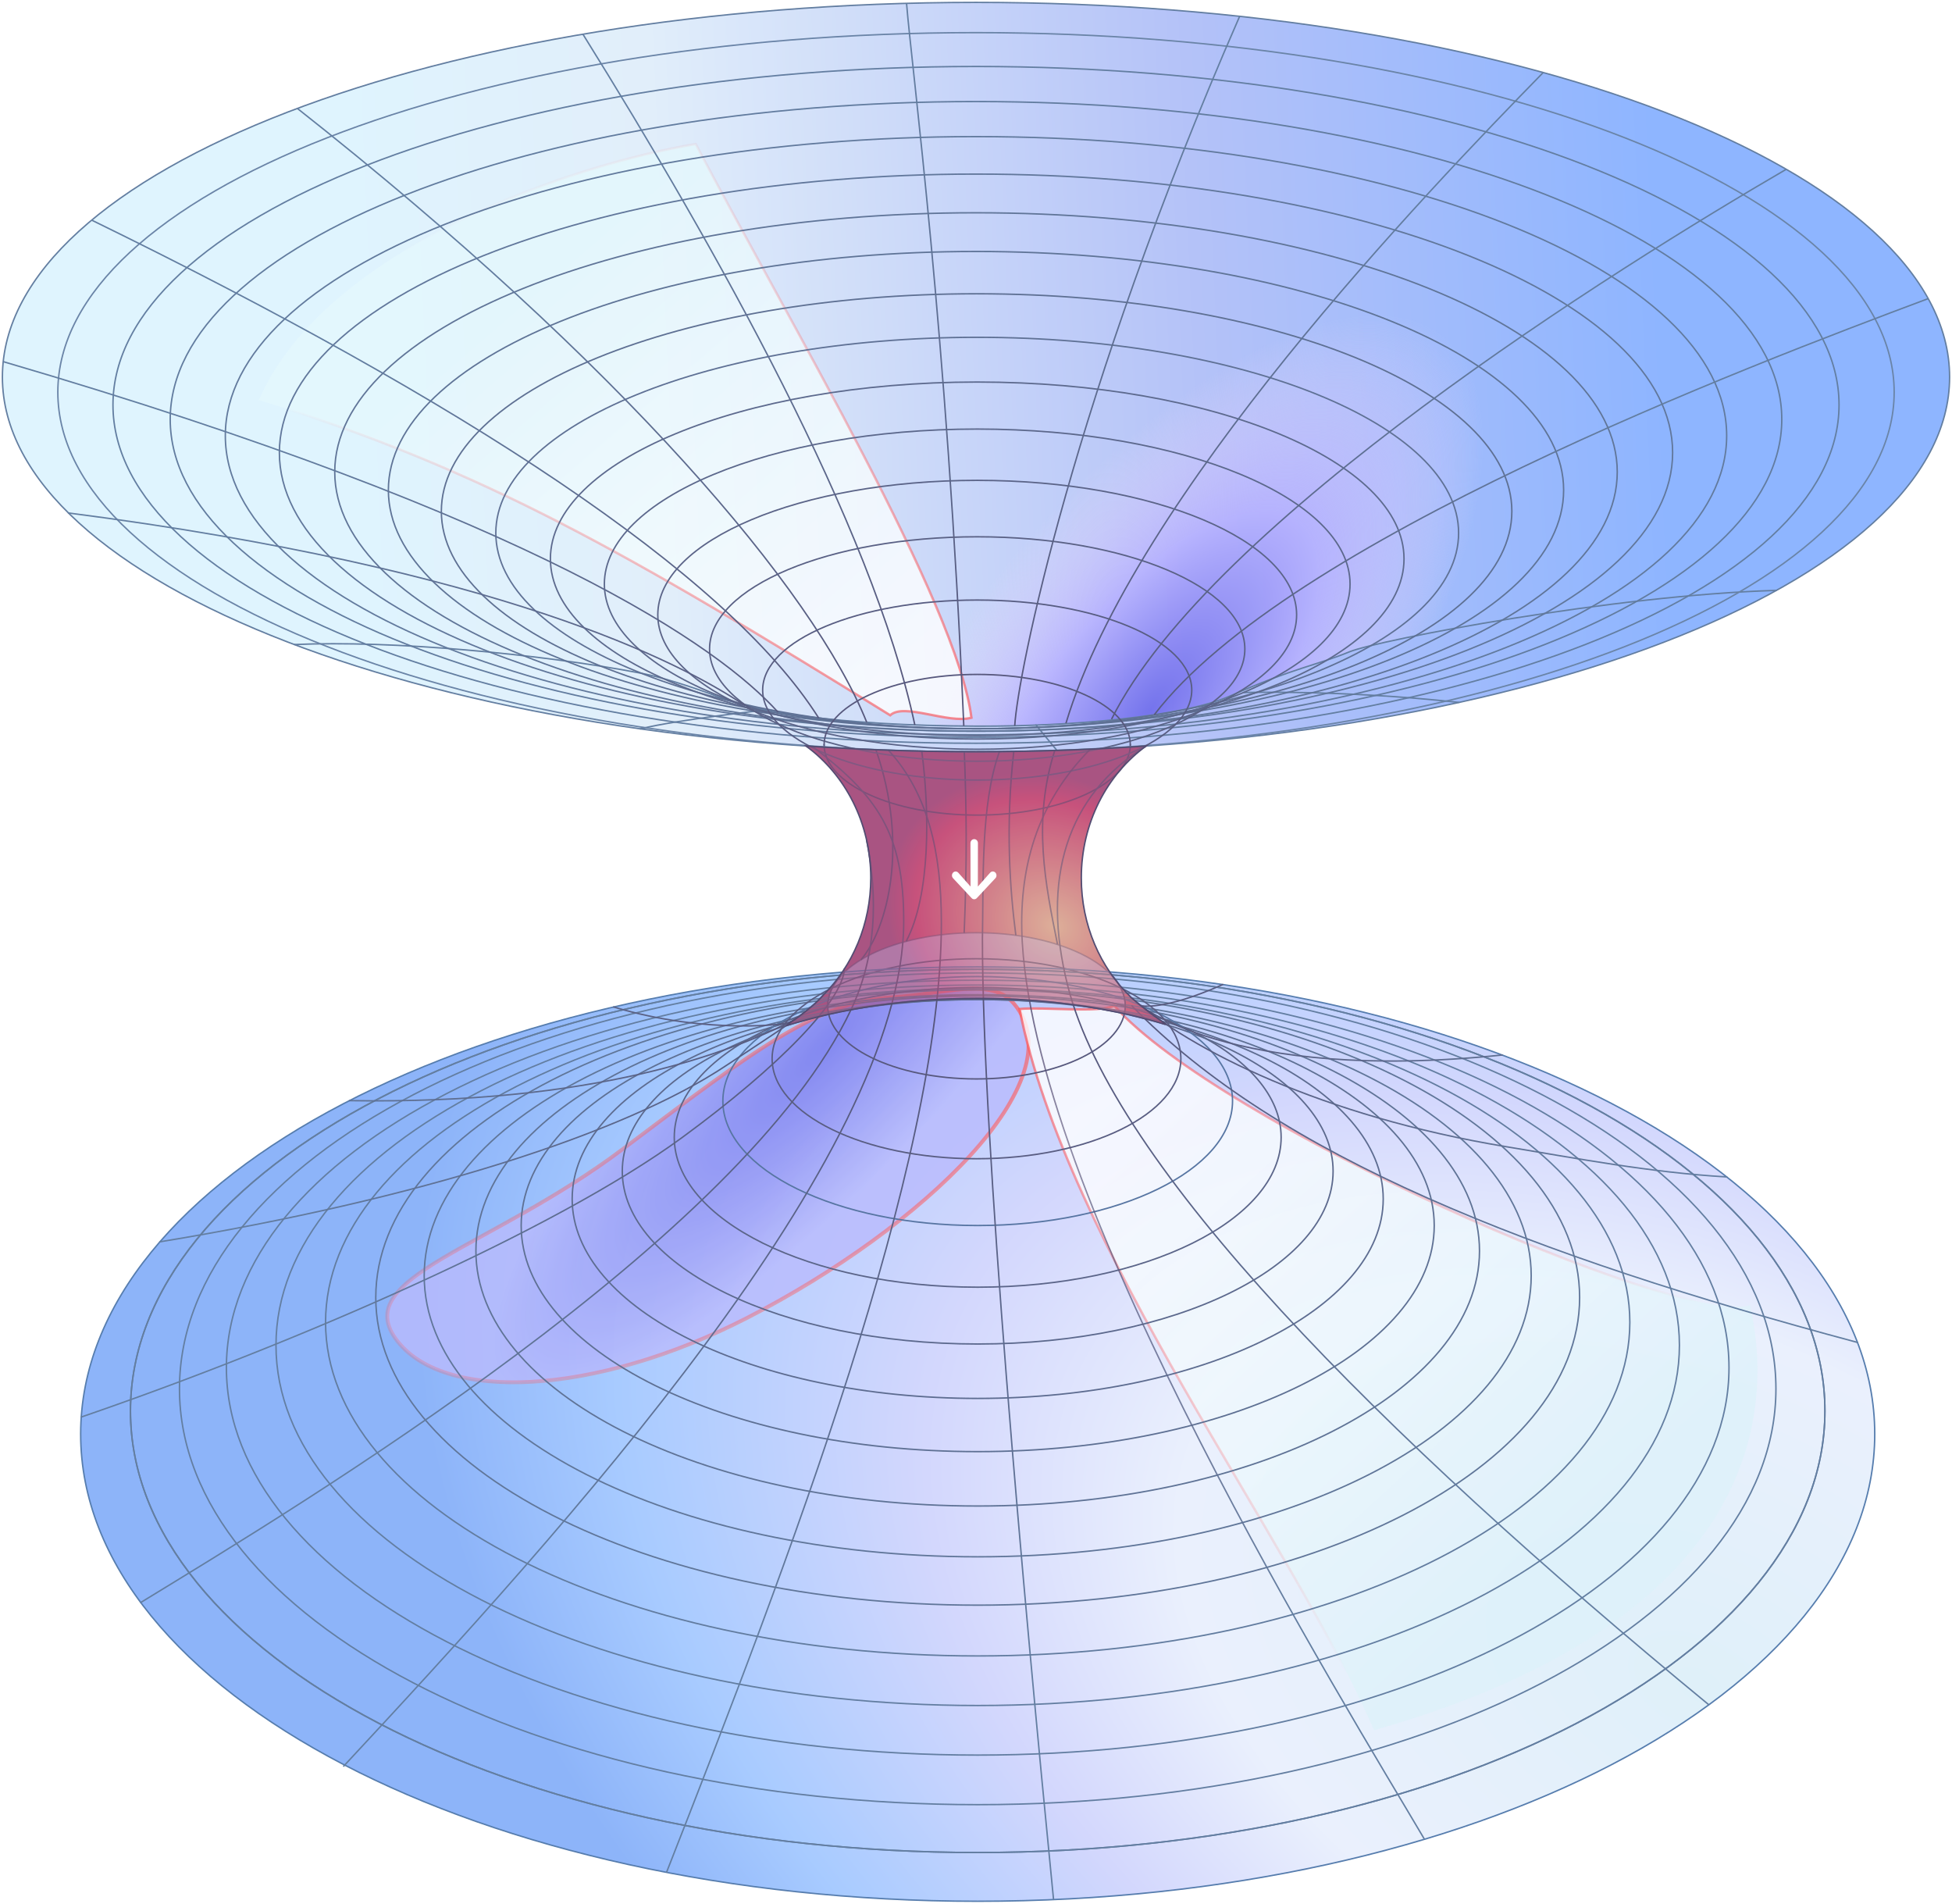 <svg width="812" height="792" viewBox="0 0 812 792" fill="none" xmlns="http://www.w3.org/2000/svg">
<path d="M779.861 596.426C779.861 703.734 612.794 790.724 406.706 790.724C200.618 790.724 33.551 703.734 33.551 596.426C33.551 489.118 200.618 402.127 406.706 402.127C612.794 402.127 779.861 489.118 779.861 596.426Z" fill="url(#paint0_radial)"/>
<path d="M335.263 310.256C351.526 322.08 362.232 342.222 362.232 365.123C362.232 384.388 354.634 401.699 342.546 413.765C342.443 413.867 342.34 413.972 342.237 414.074C342.211 414.16 342.115 414.283 341.928 414.427C338.808 417.966 333.58 422.022 326.876 426.654C349.908 419.449 377.303 415.222 406.725 415.222C409.577 415.222 412.388 415.277 415.2 415.354C417.794 415.426 420.369 415.483 422.925 415.619C423.13 415.633 423.338 415.652 423.543 415.663C424 415.688 424.455 415.724 424.911 415.751C427.07 415.879 429.227 416.018 431.356 416.192C431.487 416.206 431.621 416.226 431.753 416.236C432.107 416.265 432.459 416.294 432.812 416.323C434.782 416.494 436.741 416.689 438.683 416.897C439.062 416.938 439.452 416.988 439.831 417.03C440.243 417.077 440.656 417.115 441.066 417.163C442.606 417.341 444.137 417.535 445.657 417.737C446.993 417.912 448.309 418.117 449.63 418.31C449.979 418.361 450.34 418.389 450.689 418.443C452.276 418.682 453.848 418.929 455.412 419.194C455.603 419.226 455.795 419.249 455.986 419.281C457.16 419.483 458.312 419.727 459.473 419.943C463.138 420.623 466.769 421.334 470.287 422.15C470.29 422.151 470.284 422.194 470.287 422.194C475.223 423.339 479.974 424.596 484.589 425.99C484.666 425.936 484.74 425.869 484.809 425.813C479.516 422.231 474.929 418.662 471.038 415.264C470.786 415.078 470.591 414.956 470.464 414.822C470.426 414.789 470.413 414.724 470.375 414.69C470.348 414.649 470.296 414.589 470.287 414.557C457.735 402.464 449.806 384.807 449.806 365.12C449.806 342.22 460.512 322.078 476.776 310.254C453.796 311.812 430.161 312.638 406.019 312.638C381.893 312.638 358.229 311.81 335.263 310.254V310.256Z" fill="url(#paint1_radial)"/>
<path d="M811 156.82C811 242.876 629.675 312.639 406 312.639C182.325 312.639 1 242.876 1 156.82C1 70.763 182.325 1 406 1C629.675 1 811 70.763 811 156.82Z" fill="url(#paint2_linear)" stroke="#637EA1" stroke-width="0.6" stroke-linecap="round" stroke-linejoin="round"/>
<path opacity="0.6" d="M468.091 418.323C468.091 426.386 461.571 434.119 449.965 439.821C438.359 445.522 422.617 448.725 406.204 448.725C389.791 448.725 374.05 445.522 362.444 439.821C350.838 434.119 344.317 426.386 344.317 418.323C344.317 410.26 350.838 402.527 362.444 396.826C374.05 391.124 389.791 387.921 406.204 387.921C422.617 387.921 438.359 391.124 449.965 396.826C461.571 402.527 468.091 410.26 468.091 418.323Z" fill="#C2CBFB"/>
<path opacity="0.8" d="M585.032 112.219C555.374 113.012 518.928 126.798 483.289 153.048C426.441 194.921 389.281 255.628 388.741 301.757C394.399 301.902 400.253 301.998 406.486 302.021C446.272 302.171 492.116 298.064 511.583 289.53C539.185 277.43 546.982 276.938 561.329 271.079C566.648 268.907 588.115 264.206 616.195 259.382C645.136 218.505 657.337 174.879 644.533 144.838C635.247 123.051 614.466 112.258 587.857 112.219C586.915 112.217 585.989 112.193 585.032 112.219ZM584.017 296.769C581.077 297.324 578.125 297.918 575.145 298.446C578.102 297.922 581.011 297.407 583.929 296.857C583.959 296.828 583.987 296.798 584.017 296.769ZM528.533 305.376C524.998 305.808 521.428 306.217 517.851 306.612C521.431 306.217 524.994 305.808 528.533 305.376ZM517.851 306.612C509.958 307.484 501.966 308.263 493.883 308.951C501.963 308.264 509.961 307.482 517.851 306.612ZM493.883 308.951C490.266 309.26 486.633 309.563 482.98 309.834C486.636 309.564 490.263 309.259 493.883 308.951ZM480.42 310.011C477.782 310.199 475.131 310.371 472.475 310.54C475.13 310.372 477.783 310.199 480.42 310.011ZM389.271 312.483C389.273 312.497 389.269 312.512 389.271 312.527C391.409 312.561 393.57 312.55 395.715 312.571C393.567 312.55 391.411 312.516 389.271 312.483Z" fill="url(#paint3_radial)" stroke="url(#paint4_radial)"/>
<g opacity="0.8" filter="url(#filter0_f)">
<path d="M310.832 548.073C247.66 580.508 183.559 583.771 164.41 556.528C146.48 531.018 204.272 519.134 259.236 477.775C314.2 436.415 339.902 416.695 371.118 414.768C393.148 413.408 412.275 406.052 421.876 417.533C448.176 448.983 384.025 510.494 310.832 548.073Z" fill="url(#paint5_radial)"/>
<path d="M310.832 548.073C247.66 580.508 183.559 583.771 164.41 556.528C146.48 531.018 204.272 519.134 259.236 477.775C314.2 436.415 339.902 416.695 371.118 414.768C393.148 413.408 412.275 406.052 421.876 417.533C448.176 448.983 384.025 510.494 310.832 548.073Z" stroke="url(#paint6_radial)" stroke-width="1.589"/>
</g>
<g opacity="0.8" filter="url(#filter1_f)">
<path d="M370.305 297.477C376.027 292.131 394.372 301.175 404.1 298.501C398.199 251.102 328.415 134.069 289.403 59.89C238.32 68.421 135.481 102.646 107.629 166.394C200.737 195.001 262.095 230.599 370.305 297.477Z" fill="url(#paint7_linear)"/>
<path d="M370.305 297.477C376.027 292.131 394.372 301.175 404.1 298.501C398.199 251.102 328.415 134.069 289.403 59.89C238.32 68.421 135.481 102.646 107.629 166.394C200.737 195.001 262.095 230.599 370.305 297.477Z" stroke="url(#paint8_radial)"/>
</g>
<g opacity="0.8" filter="url(#filter2_f)">
<path d="M424.098 419.639C433.732 418.652 457.403 421.35 463.535 418.283C506.729 467.108 696.435 551.109 727.985 542.896C739.909 595.306 723.142 676.488 571.572 719.584C537.197 640.184 443.676 518.68 424.098 419.639Z" fill="url(#paint9_linear)"/>
<path d="M424.098 419.639C433.732 418.652 457.403 421.35 463.535 418.283C506.729 467.108 696.435 551.109 727.985 542.896C739.909 595.306 723.142 676.488 571.572 719.584C537.197 640.184 443.676 518.68 424.098 419.639Z" stroke="url(#paint10_radial)"/>
</g>
<path d="M738.88 245.547C671.438 247.464 573.575 266.092 561.318 271.097C546.972 276.956 539.164 277.413 511.562 289.513C492.095 298.046 446.292 302.152 406.505 302.003C346.519 301.777 313.542 295.538 299.907 290.217C296.969 289.071 279.206 282.368 266.405 279.932C223.822 271.832 162.807 266.262 122.508 268.059" stroke="#637EA1" stroke-width="0.6" stroke-linecap="round" stroke-linejoin="round"/>
<path d="M266.363 303.131C282.341 299.196 318.645 295.274 318.645 295.274" stroke="#637EA1" stroke-width="0.6" stroke-linecap="round" stroke-linejoin="round"/>
<path d="M606.936 292.139C557.719 286.751 517.225 288.032 517.225 288.032" stroke="#637EA1" stroke-width="0.6"/>
<path d="M439.679 312.104C436.477 308.281 433.704 304.886 430.965 301.526" stroke="#637EA1" stroke-width="0.6" stroke-linecap="round" stroke-linejoin="round"/>
<path opacity="0.6" d="M344.316 418.322C344.316 401.531 372.024 387.92 406.203 387.92C440.382 387.92 468.09 401.531 468.09 418.322" stroke="#534C72" stroke-width="0.6" stroke-linecap="round" stroke-linejoin="round"/>
<path d="M470.192 309.742C470.192 325.899 441.677 338.996 406.503 338.996C371.329 338.996 342.814 325.899 342.814 309.742" stroke="#534C72" stroke-width="0.6" stroke-linecap="round" stroke-linejoin="round"/>
<path d="M401.078 388.024C402.353 357.37 402.009 334.826 401.134 312.789" stroke="#534C72" stroke-width="0.6" stroke-linejoin="round"/>
<path d="M422.572 388.995C420.16 370.231 418.151 344.042 421.719 312.524" stroke="#534C72" stroke-width="0.6" stroke-linejoin="round"/>
<path d="M376.941 391.527C387.163 372.142 386.699 337.377 383.439 312.402" stroke="#534C72" stroke-width="0.6" stroke-linejoin="round"/>
<path d="M358.143 399.167C369.046 386.507 378.272 351.839 364.368 311.825" stroke="#534C72" stroke-width="0.6" stroke-linejoin="round"/>
<path d="M439.919 392.824C434.89 367.892 429.427 341.572 438.751 312.138" stroke="#534C72" stroke-width="0.6" stroke-linejoin="round"/>
<path d="M787.943 163.104C787.943 245.69 616.941 312.639 406 312.639C195.058 312.639 24.057 245.69 24.057 163.104C24.057 80.519 195.058 13.57 406 13.57C616.941 13.57 787.943 80.519 787.943 163.104Z" stroke="#6A84A7" stroke-width="0.6" stroke-linecap="round" stroke-linejoin="round"/>
<path d="M765.01 168.384C765.01 246.11 604.275 309.119 405.999 309.119C207.723 309.119 46.988 246.11 46.988 168.384C46.988 90.659 207.723 27.65 405.999 27.65C604.275 27.65 765.01 90.659 765.01 168.384Z" stroke="#637EA1" stroke-width="0.6" stroke-linecap="round" stroke-linejoin="round"/>
<path d="M741.191 174.418C741.191 247.422 591.121 306.604 406 306.604C220.878 306.604 70.808 247.422 70.808 174.418C70.808 101.413 220.878 42.231 406 42.231C591.121 42.231 741.191 101.413 741.191 174.418Z" stroke="#627C9F" stroke-width="0.6" stroke-linecap="round" stroke-linejoin="round"/>
<path d="M718.267 181.206C718.267 249.907 578.46 305.599 406 305.599C233.539 305.599 93.732 249.907 93.732 181.206C93.732 112.506 233.539 56.814 406 56.814C578.46 56.814 718.267 112.506 718.267 181.206Z" stroke="#627A9D" stroke-width="0.6" stroke-linecap="round" stroke-linejoin="round"/>
<path d="M695.784 188.247C695.784 252.226 566.043 304.091 405.999 304.091C245.956 304.091 116.215 252.226 116.215 188.247C116.215 124.268 245.956 72.402 405.999 72.402C566.043 72.402 695.784 124.268 695.784 188.247Z" stroke="#61779B" stroke-width="0.6" stroke-linecap="round" stroke-linejoin="round"/>
<path d="M672.751 196.292C672.751 255.828 553.322 304.091 406 304.091C258.677 304.091 139.248 255.828 139.248 196.292C139.248 136.756 258.677 88.493 406 88.493C553.322 88.493 672.751 136.756 672.751 196.292Z" stroke="#607598" stroke-width="0.6" stroke-linecap="round" stroke-linejoin="round"/>
<path d="M650.444 203.834C650.444 258.649 541.002 303.085 405.999 303.085C270.996 303.085 161.555 258.649 161.555 203.834C161.555 149.019 270.996 104.583 405.999 104.583C541.002 104.583 650.444 149.019 650.444 203.834Z" stroke="#5F7497" stroke-width="0.6" stroke-linecap="round" stroke-linejoin="round"/>
<path d="M628.907 212.633C628.907 262.588 529.221 303.084 406.251 303.084C283.281 303.084 183.594 262.588 183.594 212.633C183.594 162.678 283.281 122.181 406.251 122.181C529.221 122.181 628.907 162.678 628.907 212.633Z" stroke="#5E7093" stroke-width="0.6" stroke-linecap="round" stroke-linejoin="round"/>
<path d="M606.756 221.685C606.756 266.641 517.1 303.085 406.503 303.085C295.906 303.085 206.249 266.641 206.249 221.685C206.249 176.728 295.906 140.284 406.503 140.284C517.1 140.284 606.756 176.728 606.756 221.685Z" stroke="#5F7195" stroke-width="0.6" stroke-linecap="round" stroke-linejoin="round"/>
<path d="M584.046 232.408C584.046 273.012 504.557 305.929 406.502 305.929C308.448 305.929 228.959 273.012 228.959 232.408C228.959 191.804 308.448 158.888 406.502 158.888C504.557 158.888 584.046 191.804 584.046 232.408Z" stroke="#5D6A8E" stroke-width="0.6" stroke-linecap="round" stroke-linejoin="round"/>
<path d="M561.598 242.898C561.598 278.495 492.159 307.352 406.503 307.352C320.846 307.352 251.408 278.495 251.408 242.898C251.408 207.302 320.846 178.445 406.503 178.445C492.159 178.445 561.598 207.302 561.598 242.898Z" stroke="#5C688C" stroke-width="0.6" stroke-linecap="round" stroke-linejoin="round"/>
<path d="M539.372 255.697C539.372 286.581 479.884 311.618 406.502 311.618C333.12 311.618 273.632 286.581 273.632 255.697C273.632 224.813 333.12 199.777 406.502 199.777C479.884 199.777 539.372 224.813 539.372 255.697Z" stroke="#5B6488" stroke-width="0.6" stroke-linecap="round" stroke-linejoin="round"/>
<path d="M517.837 269.92C517.837 295.699 467.991 316.596 406.502 316.596C345.013 316.596 295.166 295.699 295.166 269.92C295.166 244.142 345.013 223.244 406.502 223.244C467.991 223.244 517.837 244.142 517.837 269.92Z" stroke="#5A6185" stroke-width="0.6" stroke-linecap="round" stroke-linejoin="round"/>
<path d="M495.751 286.986C495.751 307.659 455.793 324.418 406.502 324.418C357.211 324.418 317.253 307.659 317.253 286.986C317.253 266.313 357.211 249.554 406.502 249.554C455.793 249.554 495.751 266.313 495.751 286.986Z" stroke="#585D82" stroke-width="0.6" stroke-linecap="round" stroke-linejoin="round"/>
<path d="M342.813 309.742C342.813 293.586 371.328 280.488 406.502 280.488C441.676 280.488 470.191 293.586 470.191 309.742" stroke="#57587D" stroke-width="0.6" stroke-linecap="round" stroke-linejoin="round"/>
<path d="M759.14 586.795C759.14 688.229 601.35 770.457 406.706 770.457C212.063 770.457 54.273 688.229 54.273 586.795C54.273 485.361 212.063 403.133 406.706 403.133C601.35 403.133 759.14 485.361 759.14 586.795V586.795Z" stroke="#637EA1" stroke-width="0.6" stroke-linecap="round" stroke-linejoin="round"/>
<path d="M738.756 577.595C738.756 673.114 590.092 750.547 406.706 750.547C223.321 750.547 74.657 673.114 74.657 577.595C74.657 482.076 223.321 404.642 406.706 404.642C590.092 404.642 738.756 482.076 738.756 577.595V577.595Z" stroke="#637EA1" stroke-width="0.6" stroke-linecap="round" stroke-linejoin="round"/>
<path d="M719.233 568.795C719.233 657.788 579.31 729.931 406.706 729.931C234.102 729.931 94.179 657.788 94.179 568.795C94.179 479.802 234.102 407.659 406.706 407.659C579.31 407.659 719.233 479.802 719.233 568.795V568.795Z" stroke="#637EA1" stroke-width="0.6" stroke-linecap="round" stroke-linejoin="round"/>
<path d="M698.609 559.492C698.609 642.237 567.92 709.314 406.706 709.314C245.493 709.314 114.804 642.237 114.804 559.492C114.804 476.748 245.493 409.67 406.706 409.67C567.92 409.67 698.609 476.748 698.609 559.492V559.492Z" stroke="#637EA1" stroke-width="0.6" stroke-linecap="round" stroke-linejoin="round"/>
<path d="M677.983 549.939C677.983 626.574 556.528 688.699 406.705 688.699C256.883 688.699 135.428 626.574 135.428 549.939C135.428 473.304 256.883 411.179 406.705 411.179C556.528 411.179 677.983 473.304 677.983 549.939V549.939Z" stroke="#627C9F" stroke-width="0.6" stroke-linecap="round" stroke-linejoin="round"/>
<path d="M657.099 539.63C657.099 610.294 544.994 667.579 406.706 667.579C268.417 667.579 156.312 610.294 156.312 539.63C156.312 468.966 268.417 411.681 406.706 411.681C544.994 411.681 657.099 468.966 657.099 539.63V539.63Z" stroke="#607699" stroke-width="0.6" stroke-linecap="round" stroke-linejoin="round"/>
<path d="M636.953 530.579C636.953 595.134 533.868 647.466 406.706 647.466C279.544 647.466 176.459 595.134 176.459 530.579C176.459 466.024 279.544 413.692 406.706 413.692C533.868 413.692 636.953 466.024 636.953 530.579V530.579Z" stroke="#607699" stroke-width="0.6" stroke-linecap="round" stroke-linejoin="round"/>
<path d="M615.444 520.272C615.444 578.856 521.989 626.347 406.706 626.347C291.423 626.347 197.968 578.856 197.968 520.272C197.968 461.687 291.423 414.196 406.706 414.196C521.989 414.196 615.444 461.687 615.444 520.272V520.272Z" stroke="#5F7396" stroke-width="0.6" stroke-linecap="round" stroke-linejoin="round"/>
<path d="M596.614 509.713C596.614 561.632 511.589 603.721 406.706 603.721C301.823 603.721 216.799 561.632 216.799 509.713C216.799 457.794 301.823 415.705 406.706 415.705C511.589 415.705 596.614 457.794 596.614 509.713V509.713Z" stroke="#5E7093" stroke-width="0.6" stroke-linecap="round" stroke-linejoin="round"/>
<path d="M575.397 498.65C575.397 544.46 499.871 581.596 406.705 581.596C313.54 581.596 238.014 544.46 238.014 498.65C238.014 452.841 313.54 415.705 406.705 415.705C499.871 415.705 575.397 452.841 575.397 498.65V498.65Z" stroke="#5D6C90" stroke-width="0.6" stroke-linecap="round" stroke-linejoin="round"/>
<path d="M532.929 473.005C532.929 507.429 476.417 535.335 406.706 535.335C336.995 535.335 280.482 507.429 280.482 473.005C280.482 438.581 336.995 410.676 406.706 410.676C476.417 410.676 532.929 438.581 532.929 473.005V473.005Z" stroke="#5B6589" stroke-width="0.6" stroke-linecap="round" stroke-linejoin="round"/>
<path d="M554.547 487.085C554.547 526.785 488.356 558.968 406.705 558.968C325.055 558.968 258.864 526.785 258.864 487.085C258.864 447.385 325.055 415.201 406.705 415.201C488.356 415.201 554.547 447.385 554.547 487.085V487.085Z" stroke="#5C698D" stroke-width="0.6" stroke-linecap="round" stroke-linejoin="round"/>
<path d="M512.714 457.92C512.714 486.512 465.253 509.69 406.706 509.69C348.16 509.69 300.698 486.512 300.698 457.92C300.698 429.328 348.16 406.15 406.706 406.15C465.253 406.15 512.714 429.328 512.714 457.92V457.92Z" stroke="#5775A2" stroke-width="0.6" stroke-linecap="round" stroke-linejoin="round"/>
<path d="M491.222 440.321C491.222 463.291 453.158 481.911 406.203 481.911C359.249 481.911 321.185 463.291 321.185 440.321C321.185 417.352 359.249 398.731 406.203 398.731C453.158 398.731 491.222 417.352 491.222 440.321V440.321Z" stroke="#595D82" stroke-width="0.6" stroke-linecap="round" stroke-linejoin="round"/>
<path d="M462.141 405.3C465.955 409.247 468.09 413.662 468.09 418.323C468.09 435.113 440.382 448.724 406.203 448.724C372.024 448.724 344.316 435.113 344.316 418.323C344.316 413.919 346.222 409.735 349.65 405.957" stroke="#57587D" stroke-width="0.6" stroke-linecap="round" stroke-linejoin="round"/>
<path d="M759.14 586.795C759.14 688.229 601.35 770.457 406.706 770.457C212.063 770.457 54.273 688.229 54.273 586.795C54.273 485.361 212.063 403.133 406.706 403.133C601.35 403.133 759.14 485.361 759.14 586.795V586.795Z" stroke="#637EA1" stroke-width="0.6" stroke-linecap="round" stroke-linejoin="round"/>
<path d="M779.861 596.426C779.861 703.734 612.794 790.724 406.706 790.724C200.618 790.724 33.551 703.734 33.551 596.426C33.551 489.118 200.618 402.127 406.706 402.127C612.794 402.127 779.861 489.118 779.861 596.426V596.426Z" stroke="#567DAE" stroke-width="0.6" stroke-linecap="round" stroke-linejoin="round"/>
<path d="M28.465 213.34C207.884 236.551 282.839 275.289 309.626 293.251" stroke="url(#paint11_radial)" stroke-width="0.6" stroke-linecap="round" stroke-linejoin="round"/>
<path d="M1.337 150.402C224.341 215.659 299.379 269.308 323.645 296.196" stroke="url(#paint12_radial)" stroke-width="0.6" stroke-linejoin="round"/>
<path d="M38.134 91.55C191.648 166.516 302.324 238.168 340.55 298.598" stroke="url(#paint13_radial)" stroke-width="0.6" stroke-linejoin="round"/>
<path d="M123.696 45.093C258.852 151.659 338.527 245.45 360.562 300.432" stroke="url(#paint14_radial)" stroke-width="0.6" stroke-linejoin="round"/>
<path d="M242.484 14.221C297.794 103.058 362.648 218.055 380.554 301.49" stroke="url(#paint15_radial)" stroke-width="0.6" stroke-linejoin="round"/>
<path d="M462.384 299.108C503.529 216.768 672.888 111.225 743.054 70.399" stroke="url(#paint16_radial)" stroke-width="0.6" stroke-linejoin="round"/>
<path d="M480.158 297.269C535.45 224.902 726.573 152.476 802.105 124.189" stroke="url(#paint17_radial)" stroke-width="0.6" stroke-linejoin="round"/>
<path d="M443.411 300.824C471.795 206.204 593.649 79.578 641.95 30.16" stroke="url(#paint18_radial)" stroke-width="0.6" stroke-linejoin="round"/>
<path d="M515.674 6.781C446.383 165.228 423.35 280.479 422.12 301.832" stroke="url(#paint19_radial)" stroke-width="0.6" stroke-linejoin="round"/>
<path d="M400.923 301.963C393.936 137.581 379.269 28.633 377.11 1.39" stroke="url(#paint20_radial)" stroke-width="0.6" stroke-linejoin="round"/>
<path d="M592.556 764.949C560.237 710.04 432.046 503.585 425.279 392.382C423.404 361.569 431.209 334.079 453.538 311.576" stroke="url(#paint21_radial)" stroke-width="0.6" stroke-linejoin="round"/>
<path d="M710.856 709.02C573.267 595.844 463.056 484.877 444.159 409.985C433.007 365.787 443.527 330.755 476.776 310.256" stroke="url(#paint22_radial)" stroke-width="0.6" stroke-linejoin="round"/>
<path d="M772.686 558.313C636.917 522.004 531.743 481.02 470.817 418.306" stroke="url(#paint23_radial)" stroke-width="0.6" stroke-linecap="round" stroke-linejoin="round"/>
<path d="M718.302 489.483C686.473 487.638 655.545 481.703 626.509 476.896C549.955 464.221 495.02 436.635 470.322 414.693" stroke="url(#paint24_radial)" stroke-width="0.6" stroke-linecap="round" stroke-linejoin="round"/>
<path d="M142.817 734.689C233.944 636.892 375.928 480.792 375.928 383.155C375.928 346.133 364.925 331.156 338.005 310.452" stroke="url(#paint25_radial)" stroke-width="0.6" stroke-linejoin="round"/>
<path d="M58.536 666.471C126.46 624.998 309.18 515.113 354.128 419.683C364.345 397.991 365.372 374.075 360.498 349.382" stroke="url(#paint26_radial)" stroke-width="0.6" stroke-linecap="round" stroke-linejoin="round"/>
<path d="M33.795 589.339C122.594 558.854 230.79 511.918 283.887 472.994C324.669 443.099 350.651 416.029 351.256 402.971" stroke="url(#paint27_radial)" stroke-width="0.6" stroke-linecap="round" stroke-linejoin="round"/>
<path d="M66.518 516.462C173.942 498.824 259.628 471.535 302.297 443.01C321.151 430.405 336.571 421.06 342.53 413.784" stroke="url(#paint28_radial)" stroke-width="0.6" stroke-linecap="round" stroke-linejoin="round"/>
<path d="M145.348 457.745C247.034 459.388 303.434 438.144 330.757 423.921" stroke="url(#paint29_radial)" stroke-width="0.6" stroke-linecap="round" stroke-linejoin="round"/>
<path d="M255.268 418.794C294.769 430.671 328.716 425.751 328.772 425.23" stroke="url(#paint30_radial)" stroke-width="0.6" stroke-linecap="round" stroke-linejoin="round"/>
<path d="M624.866 438.774C510.959 450.546 472.114 417.005 472.306 416.412" stroke="url(#paint31_radial)" stroke-width="0.6" stroke-linecap="round" stroke-linejoin="round"/>
<path d="M508.645 409.465C483.684 420.588 474.553 418.265 474.553 418.265" stroke="url(#paint32_radial)" stroke-width="0.6" stroke-linecap="round" stroke-linejoin="round"/>
<path d="M438.26 790.039C425.463 660.784 408.672 473.597 408.672 390.434C409.156 366.92 407.826 334.532 415.749 312.594" stroke="url(#paint33_radial)" stroke-width="0.6" stroke-linejoin="round"/>
<path d="M277.261 778.715C327.562 650.664 391.594 484.071 391.594 383.738C391.594 354.632 386.18 329.989 369.485 311.924" stroke="url(#paint34_radial)" stroke-width="0.6" stroke-linejoin="round"/>
<path opacity="0.5" d="M335.263 310.257C351.526 322.081 362.232 342.223 362.232 365.123C362.232 384.389 354.634 401.7 342.546 413.766C342.443 413.868 342.34 413.973 342.237 414.075C342.211 414.161 342.115 414.283 341.928 414.428C338.808 417.967 333.58 422.023 326.876 426.655C349.908 419.449 377.303 415.222 406.725 415.222C409.577 415.222 412.388 415.277 415.2 415.355C417.794 415.426 420.369 415.484 422.925 415.619C423.13 415.631 423.338 415.653 423.543 415.664C424 415.689 424.455 415.725 424.911 415.752C427.07 415.881 429.227 416.02 431.356 416.193C431.487 416.205 431.621 416.227 431.753 416.237C432.107 416.267 432.459 416.295 432.812 416.326C434.782 416.496 436.741 416.691 438.683 416.899C439.062 416.94 439.452 416.99 439.831 417.032C440.243 417.078 440.656 417.117 441.066 417.164C442.606 417.342 444.137 417.537 445.657 417.738C446.993 417.914 448.309 418.118 449.63 418.312C449.98 418.363 450.34 418.391 450.689 418.444C452.276 418.683 453.848 418.93 455.412 419.194C455.603 419.227 455.795 419.25 455.986 419.283C457.16 419.485 458.312 419.729 459.473 419.945C463.138 420.624 466.769 421.336 470.287 422.152C470.29 422.153 470.284 422.195 470.287 422.196C475.223 423.341 479.974 424.598 484.589 425.992C484.666 425.938 484.74 425.871 484.809 425.815C479.516 422.233 474.929 418.664 471.038 415.266C470.786 415.08 470.591 414.958 470.464 414.825C470.426 414.791 470.413 414.725 470.376 414.692C470.348 414.652 470.296 414.592 470.287 414.56C457.735 402.467 449.806 384.81 449.806 365.123C449.806 342.223 460.512 322.08 476.776 310.257C453.796 311.815 430.161 312.64 406.019 312.64C381.893 312.64 358.229 311.813 335.263 310.257V310.257Z" fill="url(#paint35_radial)"/>
<path d="M335.263 310.257C351.526 322.081 362.232 342.223 362.232 365.123C362.232 384.389 354.634 401.7 342.546 413.766C342.443 413.868 342.34 413.973 342.237 414.075C342.211 414.161 342.115 414.283 341.928 414.428C338.808 417.967 333.58 422.023 326.876 426.655C349.908 419.449 377.303 415.222 406.725 415.222C409.577 415.222 412.388 415.277 415.2 415.355C417.794 415.426 420.369 415.484 422.925 415.619C423.13 415.631 423.338 415.653 423.543 415.664C424 415.689 424.455 415.725 424.911 415.752C427.07 415.881 429.227 416.02 431.356 416.193C431.487 416.205 431.621 416.227 431.753 416.237C432.107 416.267 432.459 416.295 432.812 416.326C434.782 416.496 436.741 416.691 438.683 416.899C439.063 416.94 439.452 416.99 439.831 417.032C440.243 417.078 440.656 417.117 441.066 417.164C442.606 417.342 444.137 417.537 445.657 417.738C446.993 417.914 448.309 418.118 449.63 418.312C449.98 418.363 450.34 418.391 450.689 418.444C452.276 418.683 453.848 418.93 455.412 419.194C455.603 419.227 455.795 419.25 455.986 419.283C457.16 419.485 458.312 419.729 459.473 419.945C463.138 420.624 466.769 421.336 470.287 422.152C470.29 422.153 470.284 422.195 470.287 422.196C475.223 423.341 479.974 424.598 484.589 425.992C484.666 425.938 484.74 425.871 484.809 425.815C479.516 422.233 474.929 418.664 471.038 415.266C470.786 415.08 470.591 414.958 470.464 414.825C470.426 414.791 470.413 414.725 470.376 414.692C470.348 414.652 470.296 414.592 470.287 414.56C457.735 402.467 449.806 384.81 449.806 365.123C449.806 342.223 460.512 322.08 476.776 310.257C453.796 311.815 430.161 312.64 406.019 312.64C381.893 312.64 358.229 311.813 335.263 310.257V310.257Z" stroke="#534C72" stroke-width="0.6"/>
<path d="M406.771 368.72L411.884 362.946C412.829 361.874 414.519 362.588 414.519 364.077V364.089C414.519 364.517 414.363 364.934 414.074 365.243L406.337 373.518C405.737 374.161 404.77 374.161 404.181 373.518L396.445 365.232C396.156 364.922 396 364.505 396 364.077C396 362.6 397.69 361.874 398.634 362.958L403.736 368.72L403.692 350.643C403.692 349.738 404.381 349 405.226 349H405.281C406.126 349 406.804 349.738 406.804 350.643L406.771 368.72Z" fill="white"/>
<defs>
<filter id="filter0_f" x="132.935" y="383.049" width="323.101" height="219.993" filterUnits="userSpaceOnUse" color-interpolation-filters="sRGB">
<feFlood flood-opacity="0" result="BackgroundImageFix"/>
<feBlend mode="normal" in="SourceGraphic" in2="BackgroundImageFix" result="shape"/>
<feGaussianBlur stdDeviation="13.676" result="effect1_foregroundBlur"/>
</filter>
<filter id="filter1_f" x="87.987" y="40.378" width="335.622" height="278.088" filterUnits="userSpaceOnUse" color-interpolation-filters="sRGB">
<feFlood flood-opacity="0" result="BackgroundImageFix"/>
<feBlend mode="normal" in="SourceGraphic" in2="BackgroundImageFix" result="shape"/>
<feGaussianBlur stdDeviation="9.48" result="effect1_foregroundBlur"/>
</filter>
<filter id="filter2_f" x="402.114" y="396.277" width="350.844" height="345.296" filterUnits="userSpaceOnUse" color-interpolation-filters="sRGB">
<feFlood flood-opacity="0" result="BackgroundImageFix"/>
<feBlend mode="normal" in="SourceGraphic" in2="BackgroundImageFix" result="shape"/>
<feGaussianBlur stdDeviation="10.694" result="effect1_foregroundBlur"/>
</filter>
<radialGradient id="paint0_radial" cx="0" cy="0" r="1" gradientUnits="userSpaceOnUse" gradientTransform="translate(702.541 699.256) rotate(-152.52) scale(564.845 348.964)">
<stop stop-color="#DFF0F9"/>
<stop offset="0.406" stop-color="#EAF0FD"/>
<stop offset="0.603" stop-color="#D3D7FD"/>
<stop offset="0.843" stop-color="#A8CBFF"/>
<stop offset="1" stop-color="#8DB4F9"/>
</radialGradient>
<radialGradient id="paint1_radial" cx="0" cy="0" r="1" gradientUnits="userSpaceOnUse" gradientTransform="translate(438.809 385.087) rotate(-149.682) scale(72.855 60.279)">
<stop stop-color="#DDAF99"/>
<stop offset="0.83" stop-color="#C7527C"/>
<stop offset="1" stop-color="#A95482"/>
</radialGradient>
<linearGradient id="paint2_linear" x1="144.659" y1="158.748" x2="690.98" y2="134.738" gradientUnits="userSpaceOnUse">
<stop stop-color="#DFF4FE"/>
<stop offset="0.239" stop-color="#E1EEFA"/>
<stop offset="0.648" stop-color="#B4C2F8"/>
<stop offset="1" stop-color="#8EB5FF"/>
</linearGradient>
<radialGradient id="paint3_radial" cx="0" cy="0" r="1" gradientUnits="userSpaceOnUse" gradientTransform="translate(478.442 295.564) rotate(-52.139) scale(198.651 84.948)">
<stop stop-color="#645FE9"/>
<stop offset="0.5" stop-color="#B7AFFF"/>
<stop offset="1" stop-color="#EEDAFA" stop-opacity="0"/>
</radialGradient>
<radialGradient id="paint4_radial" cx="0" cy="0" r="1" gradientUnits="userSpaceOnUse" gradientTransform="translate(414.298 1010.85) scale(345.914 364.04)">
<stop stop-color="#FF5555"/>
<stop offset="1" stop-color="#FF5555" stop-opacity="0"/>
</radialGradient>
<radialGradient id="paint5_radial" cx="0" cy="0" r="1" gradientUnits="userSpaceOnUse" gradientTransform="translate(344.201 433.6) rotate(133.341) scale(195.071 52.975)">
<stop stop-color="#7877ED"/>
<stop offset="1" stop-color="#B9BAFC"/>
</radialGradient>
<radialGradient id="paint6_radial" cx="0" cy="0" r="1" gradientUnits="userSpaceOnUse" gradientTransform="translate(472.775 315.805) scale(535.224 594.099)">
<stop stop-color="#FF5555"/>
<stop offset="1" stop-color="#FF5555" stop-opacity="0"/>
</radialGradient>
<linearGradient id="paint7_linear" x1="380.034" y1="272.899" x2="235.639" y2="105.974" gradientUnits="userSpaceOnUse">
<stop stop-color="white"/>
<stop offset="1" stop-color="#E4F7FD"/>
</linearGradient>
<radialGradient id="paint8_radial" cx="0" cy="0" r="1" gradientUnits="userSpaceOnUse" gradientTransform="translate(405.843 368.456) scale(345.914 364.04)">
<stop stop-color="#FF5555"/>
<stop offset="1" stop-color="#FF5555" stop-opacity="0"/>
</radialGradient>
<linearGradient id="paint9_linear" x1="467.618" y1="448.528" x2="647.856" y2="645.151" gradientUnits="userSpaceOnUse">
<stop stop-color="white"/>
<stop offset="1" stop-color="#DDF1FA"/>
</linearGradient>
<radialGradient id="paint10_radial" cx="0" cy="0" r="1" gradientUnits="userSpaceOnUse" gradientTransform="translate(405.842 368.455) scale(345.914 364.04)">
<stop stop-color="#FF5555"/>
<stop offset="1" stop-color="#FF5555" stop-opacity="0"/>
</radialGradient>
<radialGradient id="paint11_radial" cx="0" cy="0" r="1" gradientUnits="userSpaceOnUse" gradientTransform="translate(401.78 364.681) scale(342.195 337.021)">
<stop stop-color="#534C72"/>
<stop offset="0.5" stop-color="#5B6589"/>
<stop offset="1" stop-color="#637EA1"/>
</radialGradient>
<radialGradient id="paint12_radial" cx="0" cy="0" r="1" gradientUnits="userSpaceOnUse" gradientTransform="translate(401.781 364.68) scale(342.195 337.021)">
<stop stop-color="#534C72"/>
<stop offset="0.5" stop-color="#5B6589"/>
<stop offset="1" stop-color="#637EA1"/>
</radialGradient>
<radialGradient id="paint13_radial" cx="0" cy="0" r="1" gradientUnits="userSpaceOnUse" gradientTransform="translate(401.781 364.68) scale(342.195 337.021)">
<stop stop-color="#534C72"/>
<stop offset="0.5" stop-color="#5B6589"/>
<stop offset="1" stop-color="#637EA1"/>
</radialGradient>
<radialGradient id="paint14_radial" cx="0" cy="0" r="1" gradientUnits="userSpaceOnUse" gradientTransform="translate(401.78 364.681) scale(342.195 337.021)">
<stop stop-color="#534C72"/>
<stop offset="0.5" stop-color="#5B6589"/>
<stop offset="1" stop-color="#637EA1"/>
</radialGradient>
<radialGradient id="paint15_radial" cx="0" cy="0" r="1" gradientUnits="userSpaceOnUse" gradientTransform="translate(401.78 364.68) scale(342.195 337.021)">
<stop stop-color="#534C72"/>
<stop offset="0.5" stop-color="#5B6589"/>
<stop offset="1" stop-color="#637EA1"/>
</radialGradient>
<radialGradient id="paint16_radial" cx="0" cy="0" r="1" gradientUnits="userSpaceOnUse" gradientTransform="translate(401.781 364.681) scale(342.195 337.021)">
<stop stop-color="#534C72"/>
<stop offset="0.5" stop-color="#5B6589"/>
<stop offset="1" stop-color="#637EA1"/>
</radialGradient>
<radialGradient id="paint17_radial" cx="0" cy="0" r="1" gradientUnits="userSpaceOnUse" gradientTransform="translate(401.781 364.681) scale(342.195 337.021)">
<stop stop-color="#534C72"/>
<stop offset="0.5" stop-color="#5B6589"/>
<stop offset="1" stop-color="#637EA1"/>
</radialGradient>
<radialGradient id="paint18_radial" cx="0" cy="0" r="1" gradientUnits="userSpaceOnUse" gradientTransform="translate(401.781 364.68) scale(342.195 337.021)">
<stop stop-color="#534C72"/>
<stop offset="0.5" stop-color="#5B6589"/>
<stop offset="1" stop-color="#637EA1"/>
</radialGradient>
<radialGradient id="paint19_radial" cx="0" cy="0" r="1" gradientUnits="userSpaceOnUse" gradientTransform="translate(401.781 364.681) scale(342.195 337.021)">
<stop stop-color="#534C72"/>
<stop offset="0.5" stop-color="#5B6589"/>
<stop offset="1" stop-color="#637EA1"/>
</radialGradient>
<radialGradient id="paint20_radial" cx="0" cy="0" r="1" gradientUnits="userSpaceOnUse" gradientTransform="translate(401.781 364.681) scale(342.195 337.021)">
<stop stop-color="#534C72"/>
<stop offset="0.5" stop-color="#5B6589"/>
<stop offset="1" stop-color="#637EA1"/>
</radialGradient>
<radialGradient id="paint21_radial" cx="0" cy="0" r="1" gradientUnits="userSpaceOnUse" gradientTransform="translate(401.781 364.68) scale(342.195 337.021)">
<stop stop-color="#534C72"/>
<stop offset="0.343" stop-color="#554D73" stop-opacity="0.635"/>
<stop offset="1" stop-color="#637EA1"/>
</radialGradient>
<radialGradient id="paint22_radial" cx="0" cy="0" r="1" gradientUnits="userSpaceOnUse" gradientTransform="translate(401.781 364.68) scale(342.195 337.021)">
<stop stop-color="#534C72"/>
<stop offset="0.5" stop-color="#5B6589"/>
<stop offset="1" stop-color="#637EA1"/>
</radialGradient>
<radialGradient id="paint23_radial" cx="0" cy="0" r="1" gradientUnits="userSpaceOnUse" gradientTransform="translate(401.781 364.68) scale(342.195 337.021)">
<stop stop-color="#534C72"/>
<stop offset="0.5" stop-color="#5B6589"/>
<stop offset="1" stop-color="#637EA1"/>
</radialGradient>
<radialGradient id="paint24_radial" cx="0" cy="0" r="1" gradientUnits="userSpaceOnUse" gradientTransform="translate(401.78 364.681) scale(342.195 337.022)">
<stop stop-color="#534C72"/>
<stop offset="0.5" stop-color="#5B6589"/>
<stop offset="1" stop-color="#637EA1"/>
</radialGradient>
<radialGradient id="paint25_radial" cx="0" cy="0" r="1" gradientUnits="userSpaceOnUse" gradientTransform="translate(401.781 364.68) scale(342.195 337.021)">
<stop stop-color="#534C72"/>
<stop offset="0.5" stop-color="#5B6589"/>
<stop offset="1" stop-color="#637EA1"/>
</radialGradient>
<radialGradient id="paint26_radial" cx="0" cy="0" r="1" gradientUnits="userSpaceOnUse" gradientTransform="translate(401.782 364.68) scale(342.195 337.021)">
<stop stop-color="#534C72"/>
<stop offset="0.5" stop-color="#5B6589"/>
<stop offset="1" stop-color="#637EA1"/>
</radialGradient>
<radialGradient id="paint27_radial" cx="0" cy="0" r="1" gradientUnits="userSpaceOnUse" gradientTransform="translate(401.781 364.68) scale(342.195 337.021)">
<stop stop-color="#534C72"/>
<stop offset="0.5" stop-color="#5B6589"/>
<stop offset="1" stop-color="#637EA1"/>
</radialGradient>
<radialGradient id="paint28_radial" cx="0" cy="0" r="1" gradientUnits="userSpaceOnUse" gradientTransform="translate(401.781 364.681) scale(342.195 337.021)">
<stop stop-color="#534C72"/>
<stop offset="0.5" stop-color="#5B6589"/>
<stop offset="1" stop-color="#637EA1"/>
</radialGradient>
<radialGradient id="paint29_radial" cx="0" cy="0" r="1" gradientUnits="userSpaceOnUse" gradientTransform="translate(401.781 364.68) scale(342.195 337.021)">
<stop stop-color="#534C72"/>
<stop offset="0.5" stop-color="#5B6589"/>
<stop offset="1" stop-color="#637EA1"/>
</radialGradient>
<radialGradient id="paint30_radial" cx="0" cy="0" r="1" gradientUnits="userSpaceOnUse" gradientTransform="translate(401.781 364.68) scale(342.195 337.022)">
<stop stop-color="#534C72"/>
<stop offset="0.5" stop-color="#5B6589"/>
<stop offset="1" stop-color="#637EA1"/>
</radialGradient>
<radialGradient id="paint31_radial" cx="0" cy="0" r="1" gradientUnits="userSpaceOnUse" gradientTransform="translate(401.781 364.681) scale(342.195 337.021)">
<stop stop-color="#534C72"/>
<stop offset="0.5" stop-color="#5B6589"/>
<stop offset="1" stop-color="#637EA1"/>
</radialGradient>
<radialGradient id="paint32_radial" cx="0" cy="0" r="1" gradientUnits="userSpaceOnUse" gradientTransform="translate(401.781 364.68) scale(342.195 337.022)">
<stop stop-color="#534C72"/>
<stop offset="0.5" stop-color="#5B6589"/>
<stop offset="1" stop-color="#637EA1"/>
</radialGradient>
<radialGradient id="paint33_radial" cx="0" cy="0" r="1" gradientUnits="userSpaceOnUse" gradientTransform="translate(401.781 364.68) scale(342.194 337.021)">
<stop stop-color="#534C72"/>
<stop offset="0.5" stop-color="#5B6589"/>
<stop offset="1" stop-color="#637EA1"/>
</radialGradient>
<radialGradient id="paint34_radial" cx="0" cy="0" r="1" gradientUnits="userSpaceOnUse" gradientTransform="translate(401.781 364.681) scale(342.195 337.021)">
<stop stop-color="#534C72"/>
<stop offset="0.5" stop-color="#5B6589"/>
<stop offset="1" stop-color="#637EA1"/>
</radialGradient>
<radialGradient id="paint35_radial" cx="0" cy="0" r="1" gradientUnits="userSpaceOnUse" gradientTransform="translate(438.809 385.088) rotate(-149.682) scale(72.855 60.279)">
<stop stop-color="#DDAF99"/>
<stop offset="0.83" stop-color="#C7527C"/>
<stop offset="1" stop-color="#A95482"/>
</radialGradient>
</defs>
</svg>
